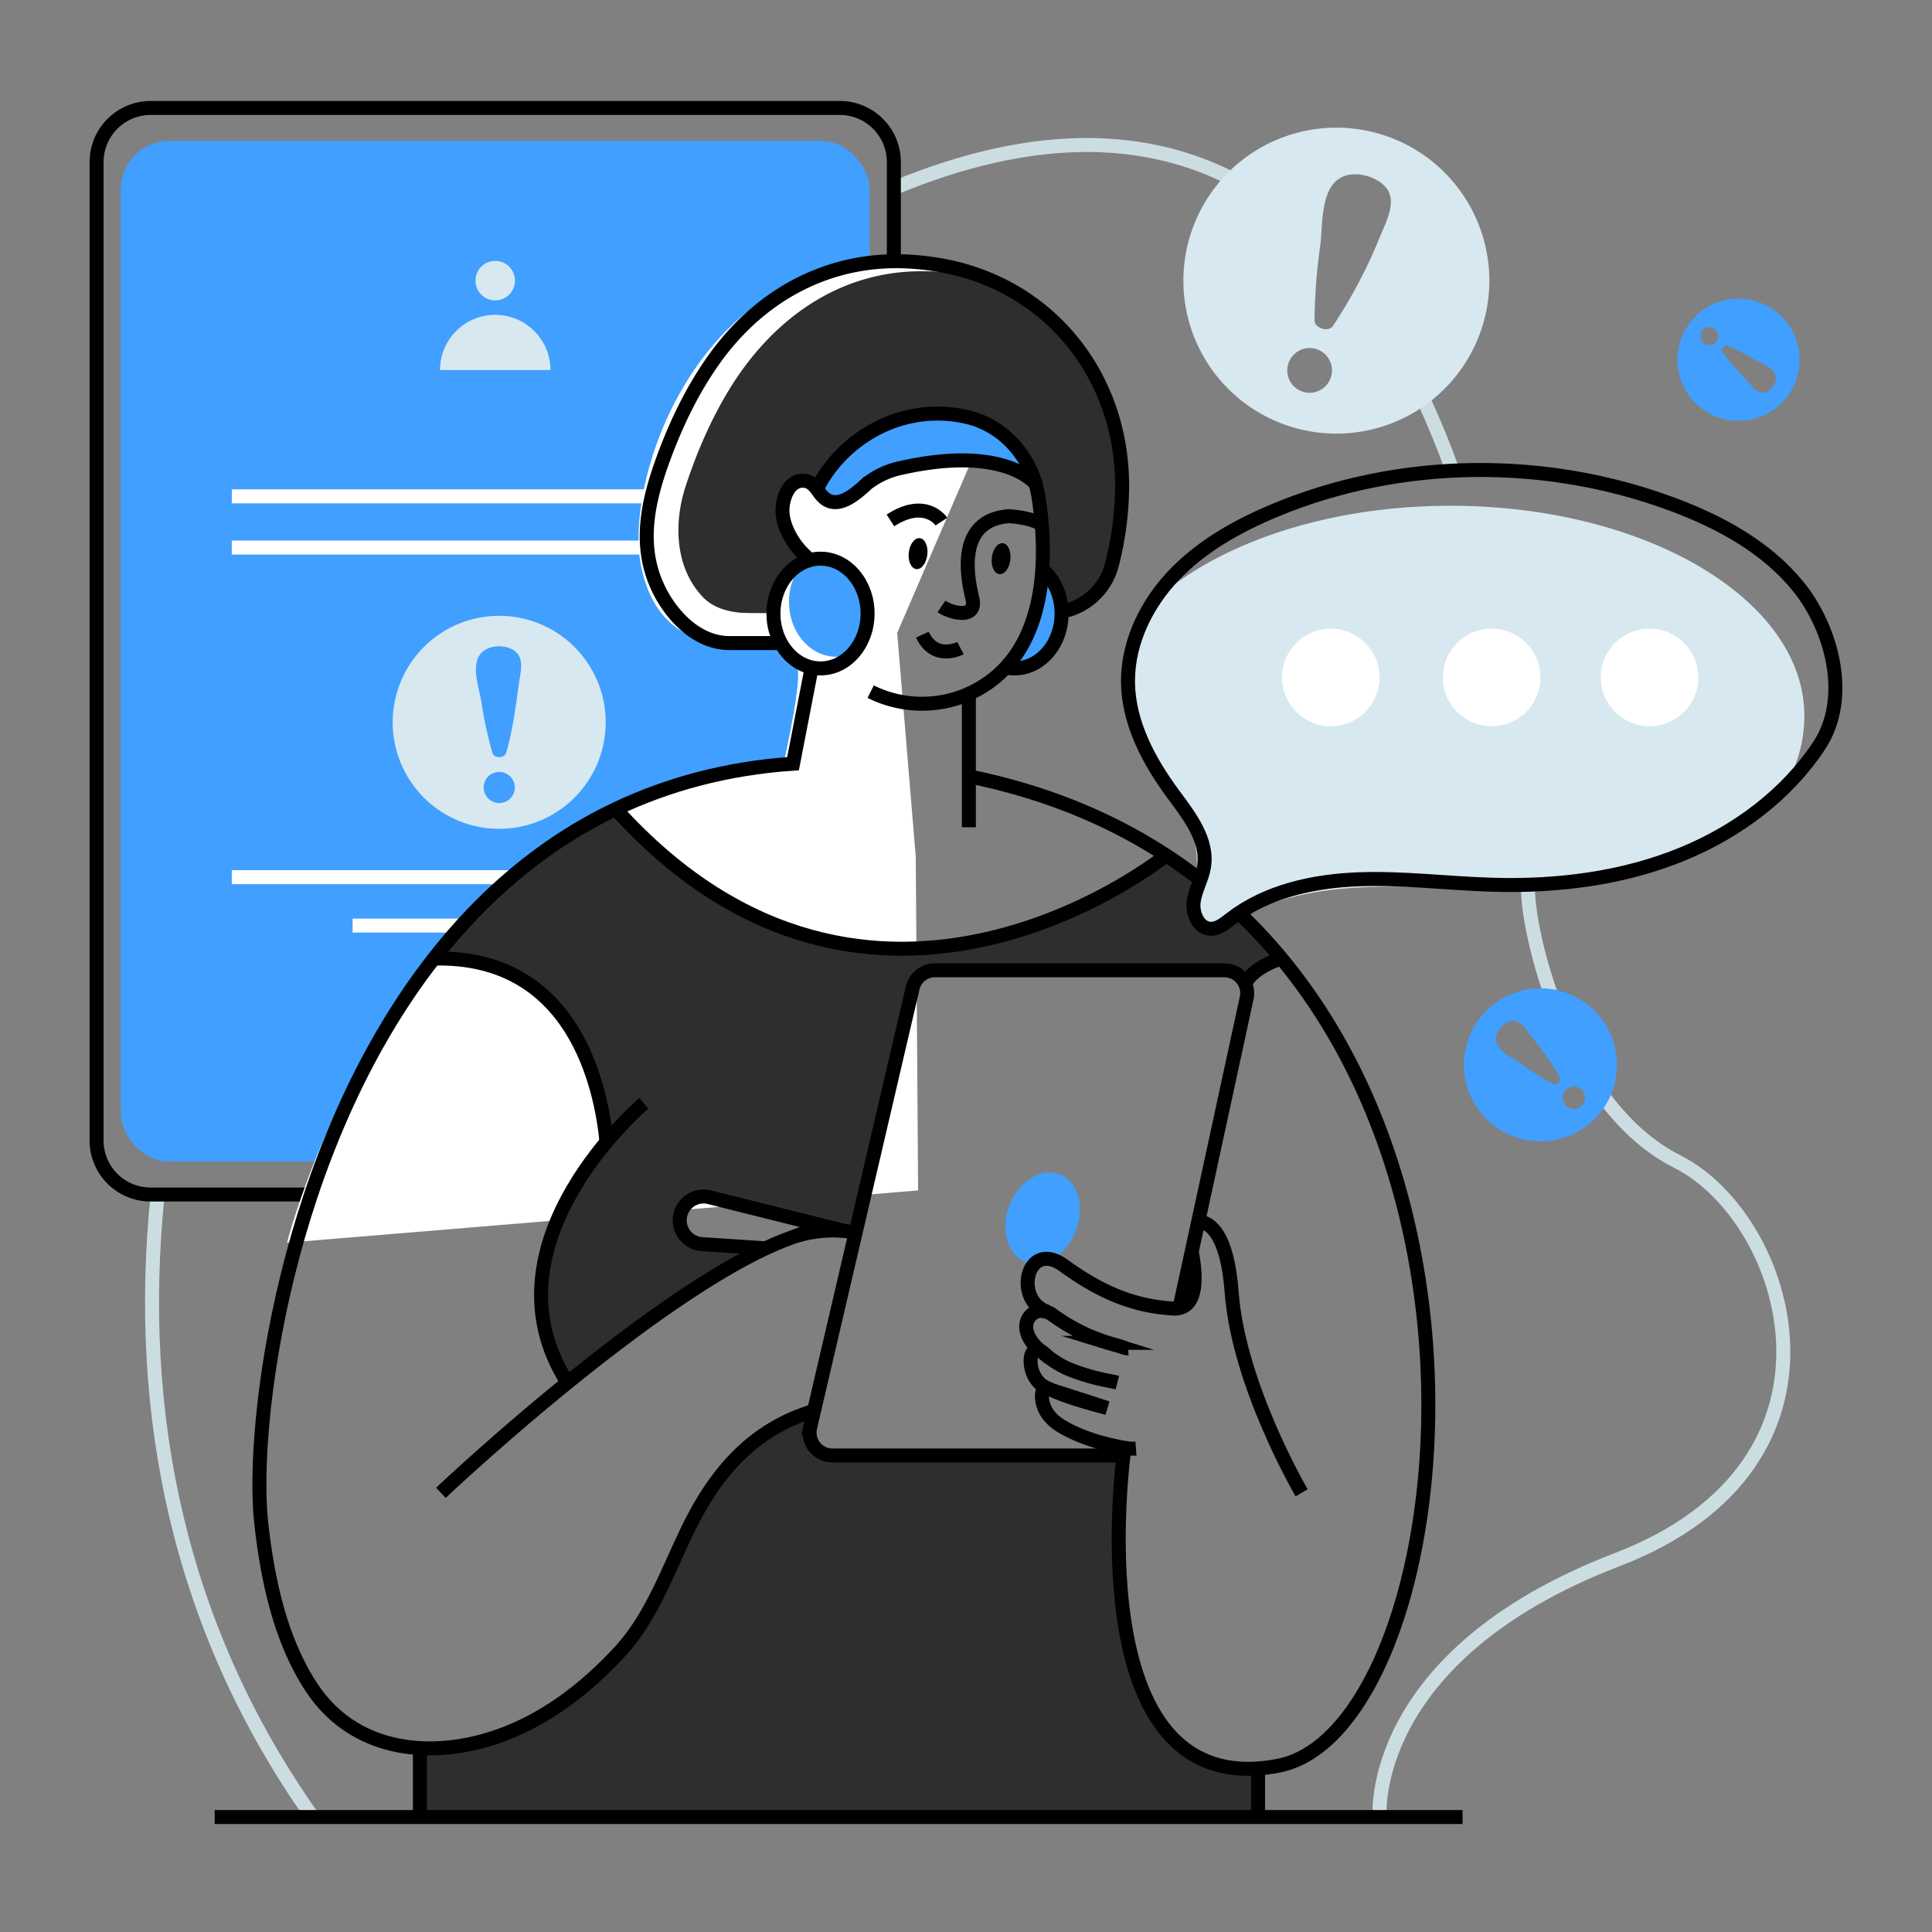 <svg id="Layer_2" data-name="Layer 2" xmlns="http://www.w3.org/2000/svg" xmlns:xlink="http://www.w3.org/1999/xlink" viewBox="0 0 1000 1000"><rect x="0" y="0" width="1000" height="1000" fill="#808080" stroke="none"/><defs><style>.cls-1,.cls-10,.cls-2,.cls-3,.cls-6{fill:none;}.cls-2{stroke:#ccdde2;}.cls-10,.cls-2,.cls-6{stroke-miterlimit:10;}.cls-10,.cls-2,.cls-3,.cls-6{stroke-width:7.24px;}.cls-10,.cls-3{stroke:#000;}.cls-3{stroke-linecap:round;stroke-linejoin:round;}.cls-4{fill:#409FFF;}.cls-5{fill:#d7e8f0;}.cls-6{stroke:#fff;}.cls-7{fill:#fff;}.cls-8{clip-path:url(#clip-path);}.cls-9{fill:#2e2e2e;}</style><clipPath id="clip-path"><rect class="cls-1" x="111.11" y="131.61" width="645.91" height="812.51"/></clipPath></defs><path class="cls-2" d="M751.9,243.67c-4.16-11.54-8.79-23-13.86-34.14-10.1-22.17-12.42-43.18-26.61-61.72"/><path class="cls-2" d="M678.54,126.56c-12.21-12.42-23.63-25.77-44.38-35.74-43.85-21-99.92-23.13-171.49,6.57"/><path class="cls-2" d="M161.78,940.48C92.43,842.45,70,731.62,81.59,618.27"/><path class="cls-2" d="M790.92,457.89v1.21c-.68,22,19.65,113.2,77.31,142.17S967,757.4,837,807.29,714.08,940.48,714.08,940.48"/><path class="cls-3" d="M462.66,191.55V83.81a28,28,0,0,0-27.93-27.93H77.93A28,28,0,0,0,50,83.81v506.6a27.92,27.92,0,0,0,27.93,27.87h356.8a26.4,26.4,0,0,0,10.1-1.94"/><rect class="cls-4" x="62.53" y="72.95" width="387.6" height="528.31" rx="24.95"/><rect class="cls-4" x="85.35" y="113.83" width="346.2" height="98.92" rx="12.48"/><circle class="cls-5" cx="256.33" cy="145.26" r="10.23"/><path class="cls-5" d="M227.74,191.55a28.59,28.59,0,0,1,57.18,0Z"/><path class="cls-5" d="M258.41,318.74a55.13,55.13,0,1,0,55.1,55.1A55.13,55.13,0,0,0,258.41,318.74Zm0,96.91a8,8,0,1,1,0-16.09,8,8,0,1,1,0,16.09Zm10.21-62c-1.73,11.94-3.19,24.53-6.7,36.14-.86,2.76-6.1,2.76-7,0a204.86,204.86,0,0,1-5.78-26.63c-1.08-6.54-4.91-17.12-1.24-23.5,3.19-5.67,12.26-6.37,17.5-3.4C271.91,340,269.37,347.75,268.62,353.69Z"/><line class="cls-6" x1="119.97" y1="256.91" x2="389.16" y2="256.91"/><line class="cls-6" x1="119.97" y1="283.4" x2="389.16" y2="283.4"/><line class="cls-6" x1="119.97" y1="454.03" x2="389.16" y2="454.03"/><line class="cls-6" x1="182.5" y1="479.09" x2="326.63" y2="479.09"/><path class="cls-7" d="M148.57,643.2s47.9-190.34,197.09-236.83L406.3,391.9s9.59-42.83,6.06-47.33-10.78-13.72-24.06-11.72-47.61,2.64-56.4-39.33S355.59,151.79,440,136.87s86.38,47.06,86.38,47.06l-62,143.67L474,443.5l1.21,172.65Z"/><g class="cls-8"><path class="cls-9" d="M664.12,496.16c-1,.29-13.76,4-18.78,12.84a11.8,11.8,0,0,0-10.68-6.76H484.81a11.77,11.77,0,0,0-11.49,9.13L443.81,637.9c-2-.39-4-.63-6.08-.83l-69.64-17.38a12.38,12.38,0,0,0-14.68,7.87,11.74,11.74,0,0,0-.68,4.06A12.41,12.41,0,0,0,364.27,644l32.93,2.12c-31.72,14.93-70.31,43.37-102.52,69.5-31.34-49.07-1.93-98.13,20.19-124.55-2.85-29.12-17.29-96.73-89.34-94.89,24.82-31.83,55.77-59.11,94.12-77.37,131.36,145.6,281.64,26.56,284.83,24a264.34,264.34,0,0,1,59.64,53.37"/><path class="cls-9" d="M650.47,913.84V939H216.66V903.36c16.9,1,34.68-3,50.85-10.29,20.47-9.32,38.15-23.8,53.27-40.32,15.55-17.1,24.09-40.81,34-61.43,14.88-31.05,34.59-53.17,65.87-62.54l-2,8.6a11.82,11.82,0,0,0,11.49,14.49H580.74c-3,26-15.65,168,69.73,162"/><path class="cls-9" d="M580.81,252.13A166.36,166.36,0,0,1,575.59,292a33.07,33.07,0,0,1-26.12,24.59c-.25-9.08-4.11-17.05-10-22a144.73,144.73,0,0,0-.23-23.08c-.39-5.07-1-9.8-1.64-14.05a52.12,52.12,0,0,0-1.65-7.15,25.62,25.62,0,0,0-7-5.31c-9.27-5.22-28.35-10.77-63.7-2.61a42.32,42.32,0,0,0-15.94,7.39,1.2,1.2,0,0,0-.28.24c-3.19,2.94-7.25,6.66-11.45,8.59-4.35,2-8.89,2.08-12.7-2.65-.1-.1-.15-.19-.24-.29-2-2.61-3.91-6-7.44-6.67-7.44-1.4-11.06,6-12,12.22-.82,5.75.87,10.82,3.34,15.65a40.28,40.28,0,0,0,8,10.53,20.48,20.48,0,0,1,2.27,2.6,5.06,5.06,0,0,0-.91.25,16.58,16.58,0,0,0-2,.82c-9,4.05-15.41,14.2-15.55,26.08,0,.37-15.09.15-17,0-7.36-.68-14.61-2.8-19.79-8.35-14.7-15.75-14.63-39.12-8.59-57.4,5.72-17.35,13-34.29,22.54-49.9,20.67-33.78,52.74-58.7,93.34-60.94a134.54,134.54,0,0,1,29.11,1.7,109.88,109.88,0,0,1,13.47,3c41.39,18.06,67.66,59,67.42,106.87"/><path class="cls-4" d="M556.84,637.23c-4.89,12.55-16.53,19.73-26,16s-13.19-16.85-8.31-29.4,16.53-19.74,26-16,13.2,16.86,8.31,29.41"/><path class="cls-10" d="M582,749.31s-26.56,185.15,79.68,164.63c105.66-20.43,145.65-450.28-160.19-512.1"/><path class="cls-10" d="M333.26,571.06s-85.72,72.29-39.53,144.59"/><path class="cls-10" d="M583.93,697.88c-1.47.09-3.57-.89-5-1.28q-2.72-.72-5.39-1.54a98,98,0,0,1-29.07-14.72c-2-1.43-5.56-2.35-8-1.41a8.07,8.07,0,0,0-5.2,6.37c-.75,5.16,2.89,10.21,6.86,13.52,4.71,3.94,9.6,7.57,15.31,9.93a106.81,106.81,0,0,0,17,5.23c2.63.61,5.3,1,7.91,1.67"/><path class="cls-10" d="M616.83,647.79c1.08,5.7,1.87,11.62,1.33,17.41-.45,4.9-2.21,10.62-7.66,11.81a9.58,9.58,0,0,1-3.18.29c-20.52-1.21-37.43-8.3-56.74-22.26s-26.11,18.19-8.47,23.89"/><path class="cls-10" d="M542.85,702.7a16,16,0,0,1-1.35-1.25c-9.61-10.05-11.35,10.14-1.26,16.08l1.3.77c.68.29,1.41.63,2.13,1,.34.09.72.24,1.07.34,9.12,4,18.83,6.56,28.39,9.17-9.46-3.09-18.89-6.13-28.39-9.17-.82-.34-1.6-.68-2.42-1.07a4.2,4.2,0,0,0-.78-.24,1.07,1.07,0,0,0-1.06.1,1.48,1.48,0,0,0-.48.72c-1.55,3.72-.29,8.41,1.69,11.74,2.08,3.52,5.65,6.23,9.17,8.16,9.47,5.31,20.48,8.45,31.11,10.33a21.65,21.65,0,0,0,6,.39"/><path class="cls-10" d="M673.72,772.68s-32.59-55.54-36.22-103.83c-2.22-29.89-11-36.22-17.28-36.65"/><path class="cls-10" d="M610.5,677l6.34-29.21,3.38-15.6,25.06-115.66a11.81,11.81,0,0,0-11.54-14.3H483.88a11.78,11.78,0,0,0-11.49,9.13L442.88,637.9l-21.54,92.33-2,8.65a11.83,11.83,0,0,0,11.5,14.48H581.43"/><path class="cls-4" d="M424.7,252.63s7.93-33.63,52.71-38.09,56,29,56,29L532,246.91S473.13,223.29,440.62,257c0,0-11.71,5.31-15.92-4.35"/><path class="cls-10" d="M436.78,637.07l-69.65-17.4a12.34,12.34,0,1,0-3.8,24.29l32.93,2.17"/><path class="cls-10" d="M603.58,442.76S451.45,566,318.71,418.81"/><path class="cls-10" d="M313.94,591.05c-2.85-29.12-17.28-96.78-89.39-94.89"/><path class="cls-10" d="M663.21,496.14s-13.59,3.74-18.8,12.88"/><line class="cls-10" x1="111.12" y1="940.5" x2="757.03" y2="940.5"/><path class="cls-4" d="M539.47,294.63c6.09,5.12,10,13.48,10,22.94,0,15.7-10.91,28.4-24.39,28.4a20.56,20.56,0,0,1-4.53-.53c15.7-12,18.88-50.81,18.88-50.81"/><path class="cls-10" d="M450.66,358a59.7,59.7,0,0,0,49,1.89c44.18-18.45,42.49-72.83,37.9-102.39A56,56,0,0,0,536,250.4a0,0,0,0,0,0-.05c-5.07-16.9-18.3-30.67-35.73-34.58-33.76-7.63-64.63,11.51-77.44,37.28"/><path class="cls-10" d="M536.42,250.93s-.14-.2-.43-.53a0,0,0,0,0,0-.05c-3-3.38-20.37-19.51-70.65-7.92a42.2,42.2,0,0,0-15.93,7.39,1.26,1.26,0,0,0-.3.24"/><path class="cls-10" d="M402.4,332.85H377.53c-17.95,0-32.18-16.44-38.37-31.87-8.7-21.7-3.13-43.91,4.7-65,6.56-17.65,14.9-34.8,25.87-50.15,24.56-34.35,61.64-53.81,104.26-50.21q5.67.48,11.29,1.4c57.23,9.28,95.82,57.13,95.53,115.08A166.42,166.42,0,0,1,575.59,292a33.17,33.17,0,0,1-26.13,24.59"/><path class="cls-10" d="M418.83,290a21.36,21.36,0,0,0-2.27-2.61,40.07,40.07,0,0,1-8-10.52c-2.47-4.83-4.16-9.9-3.34-15.65.92-6.18,4.54-13.62,12-12.22,3.53.68,5.41,4.06,7.44,6.67,7.72,10,18.35-.05,24.87-6.09"/><path class="cls-10" d="M539.47,294.63c6.09,5.12,10,13.48,10,22.94,0,15.7-10.91,28.4-24.39,28.4a20.56,20.56,0,0,1-4.53-.53"/><path class="cls-10" d="M487.28,313.9c5.46,3.67,18.65,6.68,16-4.2-3.18-12.89-7.46-40.43,18.75-42.53,0,0,11.54.49,17.24,4.41"/><path class="cls-10" d="M497.15,335.45s-13.2,7-19.74-6.95"/><path d="M470.38,286c-.51,4.43,1.22,8.26,3.87,8.57s5.21-3,5.73-7.46-1.23-8.25-3.87-8.56-5.22,3-5.73,7.45"/><path d="M513.36,288.61c-.51,4.42,1.22,8.26,3.87,8.57s5.21-3,5.72-7.46-1.22-8.26-3.86-8.56-5.22,3-5.73,7.45"/><path class="cls-10" d="M487.28,270s-8.08-12.46-26.39-.64"/><line class="cls-10" x1="501.48" y1="359.07" x2="501.48" y2="428.19"/><path class="cls-10" d="M228.22,772.68s28.49-27,65.49-57c32.21-26.13,70.84-54.62,102.57-69.54,4.06-1.89,8-3.58,11.83-5a64.74,64.74,0,0,1,28.69-4,59,59,0,0,1,6.08.82"/><path class="cls-10" d="M421.34,730.23v0c-31.29,9.37-51,31.49-65.87,62.54-9.89,20.62-18.45,44.33-34,61.43-15.11,16.51-32.79,31-53.26,40.32-37.14,16.9-82.87,15.6-107-21.15-16.32-24.92-22.74-55.88-26-85-5.6-50.61,12.08-193.27,89.34-292.22,24.82-31.83,55.78-59.11,94.12-77.37C345.58,406,376,397.64,410.48,395.27l9.66-49.83"/><line class="cls-10" x1="651.16" y1="915.52" x2="651.16" y2="940.5"/><line class="cls-10" x1="217.35" y1="906.6" x2="217.35" y2="940.5"/><path class="cls-4" d="M449.06,317.57A30.58,30.58,0,0,1,441.58,338a20.9,20.9,0,0,1-8.79,1.93c-13.47,0-24.39-12.7-24.39-28.4a30.51,30.51,0,0,1,7.49-20.42,20.79,20.79,0,0,1,8.79-1.94c13.47,0,24.38,12.71,24.38,28.4"/><ellipse class="cls-10" cx="424.7" cy="317.57" rx="24.36" ry="28.4"/></g><path class="cls-5" d="M714.32,69.38a79.18,79.18,0,1,0,53.26,98.5A79.18,79.18,0,0,0,714.32,69.38ZM674.54,202.82a11.57,11.57,0,0,1,6.62-22.18,11.57,11.57,0,0,1-6.62,22.18Zm40-80.94q-.25.6-.48,1.17a258.28,258.28,0,0,1-24.09,45.59c-2.31,3.5-9.55,1.34-9.57-2.86a294.58,294.58,0,0,1,3-39c1.16-9.44.26-25.6,7.89-32.86,6.77-6.5,19.54-3.71,25.56,2.53C723.5,103.38,717.74,114.27,714.51,121.88Z"/><path class="cls-4" d="M769.1,523.4a39.61,39.61,0,1,0,56-.48A39.61,39.61,0,0,0,769.1,523.4Zm49.68,48.83a5.79,5.79,0,0,1-8.26-8.12,5.79,5.79,0,1,1,8.26,8.12Zm-26.64-36.45c5.27,6.9,11,14,15.14,21.64,1,1.84-1.65,4.54-3.51,3.56a145.92,145.92,0,0,1-16.55-10.46c-3.9-2.72-11.26-6.11-12.68-11.18-1.29-4.52,2.93-9.51,7.1-10.71C786.76,527.17,789.48,532.4,792.14,535.78Z"/><path class="cls-4" d="M924.4,206.15a31.63,31.63,0,1,0-44.5,4.59A31.63,31.63,0,0,0,924.4,206.15Zm-43.17-35.09a4.62,4.62,0,0,1,7.18,5.83,4.62,4.62,0,1,1-7.18-5.83Zm23.93,27c-4.71-5.09-9.78-10.27-13.67-16.07-.94-1.39,1-3.73,2.52-3.09A117.75,117.75,0,0,1,908,186c3.3,1.87,9.41,4,10.92,7.94,1.36,3.49-1.62,7.78-4.85,9C910.08,204.48,907.52,200.53,905.16,198Z"/><path class="cls-5" d="M610,414.69c11.16,19,10.65,32.53,7.75,54.46-1.16,8.35,7.83,14,15.12,9.8,64.41-37,124.53-7.74,201.33-25.88,28.2-6.62,63.36-20.34,87.46-42.4a71.93,71.93,0,0,0,12.27-40.18c0-60-82-108.71-183.13-108.71-64.81,0-121.75,20-154.3,50.13,0,0,0,0-.09.09-8.26,12.37-12.8,25.89-12.8,40C583.56,373.53,599.57,396.87,610,414.69Z"/><path class="cls-10" d="M583.85,352c0,.5,0,1,0,1.52.36,21,10.9,40.57,23.38,57.5,8.36,11.32,18.28,23.9,15.93,37.78-1,6.12-4.45,11.67-5.31,17.81s2.41,13.8,8.61,14.12c3.94.2,7.29-2.6,10.41-5,18.45-14.3,42.43-19.65,65.75-20.59s46.61,2.14,69.94,2.8c33.64,1,67.81-3.24,98.88-16.14,27.84-11.54,53.35-30.48,70.1-55.78,16.46-24.84,6.73-60.91-10.83-82.51-16.46-20.27-40.31-33.24-64.77-42.38-65.79-24.56-140.88-24-205.76,2.91-19.26,8-37.89,18.4-52.33,33.45C593.78,312.15,584,331.69,583.85,352Z"/><circle class="cls-7" cx="853.79" cy="350.64" r="25.26"/><circle class="cls-7" cx="772.09" cy="350.64" r="25.26"/><circle class="cls-7" cx="688.8" cy="350.64" r="25.26"/></svg>